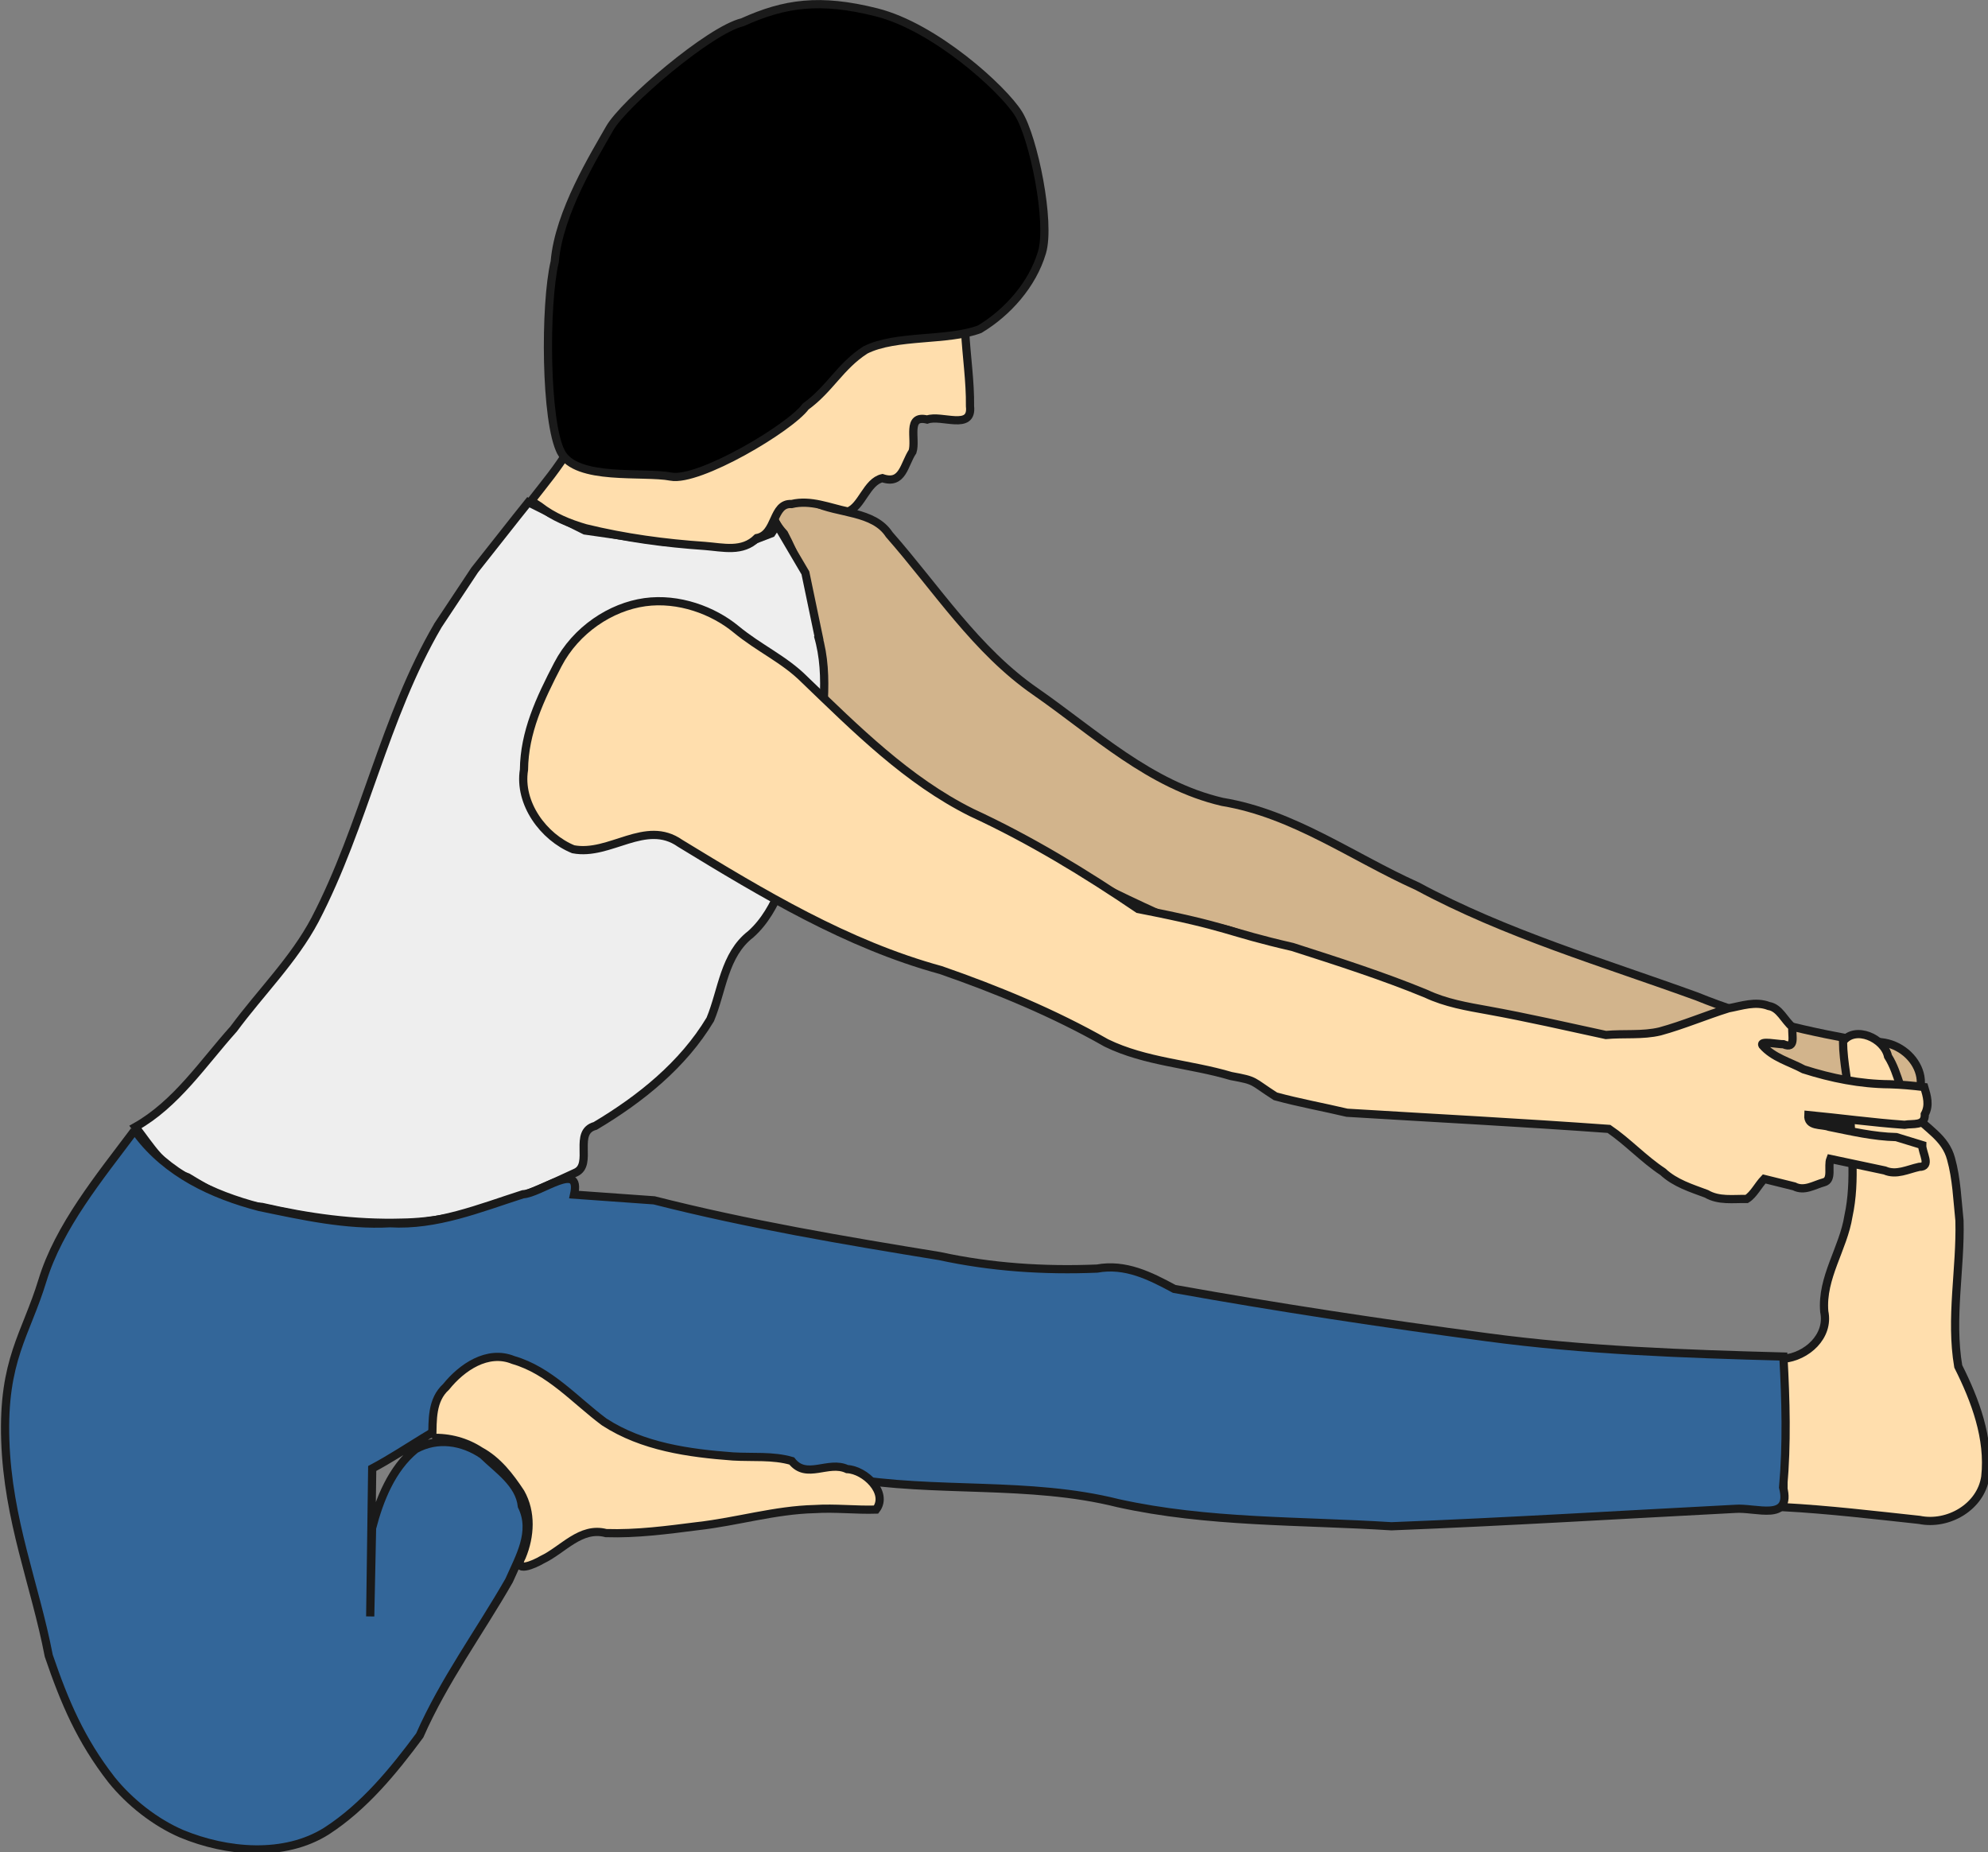 <?xml version="1.0" encoding="utf8" standalone="no"?>
<svg viewBox="0 0 185.968 173.283" xmlns="http://www.w3.org/2000/svg">
<rect x="0" y="0" width="185.968" height="173.283" fill="#808080" stroke="none"/>
<g transform="matrix(.768,0,0,.768,-154.983,-8.566)">
<path d="m300.965,72.332c-3.276-.131-7.001.134-3.66,3.824 2.795,5.322 4.294,11.213 3.94,17.233-2.356,7.55 6.393,9.991 11.517,13.199 9.898,5.616 19.887,11.226 30.239,15.906 4.487,1.456 9.712,1.357 13.382,4.34 5.5,2.716 10.812,6.053 16.972,7.092 16.024,4.351 31.923,9.238 48.038,13.202 4.205.223 8.866,2.85 12.3-.664 4.609-3.069.783-9.031-4.116-8.339-7.192-1.216-14.307-2.834-21.082-5.595-11.483-4.168-23.277-7.617-34.075-13.437-7.87-3.531-15.052-8.831-23.726-10.264-8.824-2.044-15.534-8.413-22.767-13.44-7.253-5.014-12.064-12.584-17.813-19.119-1.89-2.909-6.219-2.535-9.148-3.939z" fill="#d2b48c" stroke="#1a1a1a" stroke-width=".999"/>
<path d="m255.16,87.309c-6.591,11.261-8.983,24.35-14.995,35.887-2.58,4.876-6.628,8.848-9.901,13.282-3.746,4.179-6.987,9.136-11.966,11.945 1.843,2.373 3.386,5.092 6.381,6.137 2.822,1.712 5.65,3.407 9.03,3.603 5.613,1.289 11.284,2.082 17.062,1.913 7.405-.099 14.534-2.979 21.169-6.108 2.125-.992-.37-4.951 2.362-5.674 5.501-3.272 10.69-7.436 14.011-12.967 1.479-3.559 1.681-7.873 4.933-10.381 3.475-3.107 4.261-7.975 6.375-11.973 1.585-2.664 1.98-5.617 1.975-8.668 .163-5.269 1.362-10.599-.172-15.768l.199.662-1.722-8.264-3.443-5.853-.689,1.033-4.476,1.722-8.608-.689-9.641-1.377-6.886-3.443-1.377,1.722-5.165,6.542-4.456,6.716z" fill="#eee" stroke="#1a1a1a" stroke-width=".999"/>
<path d="m419.036,176.657c2.82-.244 5.601-2.732 4.965-5.749-.349-4.147 2.316-7.648 2.948-11.627 .954-4.412.276-8.935.185-13.394-.151-2.637-.827-5.246-.847-7.876 1.469-1.966 5.003-.406 5.481,1.807 1.394,2.201 1.527,4.904 3.12,7.007 1.592,1.83 3.861,2.873 4.552,5.461 .684,2.439.767,5.022 1.032,7.539 .153,5.915-1.152,11.862-.149,17.758 2.072,4.134 3.813,8.758 3.295,13.454-.534,3.667-4.527,5.968-8.032,5.246-5.509-.59-11.014-1.251-16.549-1.55v-18.077z" fill="#ffdead" stroke="#1a1a1a" stroke-width=".999"/>
<path d="m280.342,84.503c-4.131.573-8.39,3.359-10.594,7.594s-4.075,8.243-4.125,12.812c-.659,4.094 2.39,8.217 6,9.688 4.482.859 8.788-3.709 13.031-.719 10.047,6.13 20.299,12.307 31.75,15.438 6.941,2.411 13.764,5.239 20.156,8.875 4.778,2.331 10.167,2.535 15.188,4.031 3.177.583 2.41.555 5.406,2.469 2.865.786 5.814,1.311 8.719,2 10.626.647 21.284,1.201 31.906,1.969 2.269,1.538 4.228,3.679 6.562,5.219 1.499,1.398 3.434,1.986 5.312,2.688 1.511.882 3.238.595 4.906.625 .848-.523 1.391-1.679 2.125-2.438l3.656.906c1.241.643 2.422-.174 3.625-.5 1.088-.286.44-1.966.781-2.844l6.625,1.406c1.416.617 2.795-.135 4.188-.438 1.566.007.339-1.712.375-2.656l-3.156-.969c-2.777-.063-5.477-.703-8.188-1.25-.965-.348-2.619.014-2.531-1.438 3.913.376 7.805.913 11.719,1.188 1.013-.19 2.53.212 2.469-1.281 .602-1.092.271-2.199-.062-3.312-1.394-.175-2.813-.303-4.219-.344-3.573-.024-7.074-.728-10.469-1.812-1.704-.919-3.735-1.428-5.031-2.938-.352-.599 1.906-.11 2.562-.125 1.6.68.976-1.135 1.094-2.094-.983-.811-1.552-2.35-2.875-2.562-1.627-.624-3.279-.021-4.906.281-2.801.871-5.502,2.034-8.344,2.812-2.134.513-4.406.233-6.594.438-4.766-1.033-9.534-2.127-14.344-3-2.577-.463-5.177-.9-7.562-2.031-5.315-2.186-10.782-3.932-16.25-5.688-8.387-1.925-7.398-2.403-18.812-4.625-6.48-4.392-13.17-8.465-20.281-11.75-7.847-3.905-14.094-10.188-20.344-16.188-2.497-2.507-5.474-3.764-8.375-6.156-2.747-2.265-6.963-3.854-11.094-3.281z" fill="#ffdead" stroke="#1a1a1a" stroke-width=".999"/>
<path d="m218.166,148.877c-4.29,5.724-9.192,11.674-11.2,18.26s-4.845,9.661-4.522,19.45 3.612,17.492 5.296,26.245c1.929,5.653 3.896,10.286 7.645,15.102 2.211,2.746 5.32,5.196 8.543,6.583 5.521,2.281 12.514,2.909 17.656-.338 4.594-2.978 8.125-7.303 11.341-11.638 2.941-6.685 7.272-12.567 10.881-18.863 1.266-2.884 3.099-5.932 1.56-9.068-.288-2.754-2.955-4.469-4.776-6.248-2.477-1.702-5.558-2.148-8.185-.684-2.895,2.368-4.39,6.147-5.287,9.617l-.224,10.746 .243-18.017c4.15-2.204 8.146-5.321 12.391-6.968 15.042,3.018 30.024,6.382 45.288,8.095 10.982,1.905 22.298.367 33.175,3.097 10.93,2.421 22.182,2.111 33.298,2.814 13.955-.545 27.908-1.399 41.844-2.121 2.548-.21 6.934,1.628 5.858-2.621 .477-5.296.324-10.629.035-15.932-12.078-.325-24.15-.745-36.138-2.356-12.714-1.69-25.461-3.618-38.058-5.882-2.962-1.595-5.945-3.1-9.41-2.475-6.454.265-12.852-.153-19.173-1.525-11.656-1.901-23.322-3.876-34.764-6.787l-9.756-.697c.929-4.229-4.06-.158-6.228-.044-5.297,1.696-10.524,3.859-16.193,3.53-5.341.296-10.726-.905-15.926-1.985-5.714-1.488-11.244-4.089-14.869-8.923l-.322-.343-.026-.027z" fill="#369" stroke="#1a1a1a" stroke-width=".999"/>
<path d="m254.452,186.298c.053-2.189-.096-4.604 1.689-6.228 1.894-2.356 5.049-4.538 8.17-3.262 4.44,1.28 7.51,4.885 11.091,7.55 4.64,3.014 10.287,3.8 15.692,4.199 2.375.142 4.84-.122 7.142.549 1.791,2.314 4.452-.089 6.747.992 2.204.096 5.068,2.894 3.526,4.931-2.46.077-4.991-.225-7.484-.063-4.827.114-9.483,1.544-14.265,2.079-3.689.469-7.431.971-11.142.849-3.104-.815-5.249,2.042-7.772,3.232-.945.562-3.638,1.775-2.477-.38 1.026-2.483 1.195-5.382-.154-7.773-1.307-1.984-2.787-3.921-4.916-5.073-1.74-1.136-3.779-1.679-5.848-1.602z" fill="#ffdead" stroke="#1a1a1a" stroke-width=".999"/>
<path d="m266.503,72.156c1.614-2.074 3.319-4.094 4.648-6.37 3.982-4.676 14.43-14.916 18.022-16.623 3.027-.717 27.213,3.282 30.182,2.334 .161,3.044.636,6.109.595,9.139 .339,3.011-3.482.992-5.218,1.621-2.565-.621-1.306,2.393-1.781,3.898-1.047,1.573-1.175,4.083-3.676,3.24-1.908.431-2.507,3.464-4.185,4.064-2.271-.464-4.522-1.475-6.87-.912-2.391-.152-1.802,3.691-4.221,4.143-1.77,1.765-4.119,1.134-6.33.962-4.894-.329-9.782-.99-14.543-2.159-2.015-.581-3.958-1.385-5.62-2.685l-1.005-.653z" fill="#ffdead" stroke="#1a1a1a" stroke-width=".999"/>
<path d="m270.148,66.256c-1.944-3.663-2.021-17.988-.777-23.237 .493-6.005 4.893-13.052 6.682-16.219 1.705-3.019 12.142-11.979 16.188-12.938 5.127-2.32 9.427-2.946 16.343-1.202 7.1,1.79 15.341,9.269 17.267,12.326 1.838,2.917 3.957,13.249 2.866,16.915-1.174,3.947-4.214,7.32-7.574,9.346-3.891,1.484-10.204.657-13.929,2.532-3.077,1.976-4.32,4.743-7.282,6.894-1.912,2.617-13.01,9.189-16.416,8.534-3.375-.649-11.505.561-13.368-2.95z" stroke="#1a1a1a" stroke-width=".999"/>
</g>
</svg>
